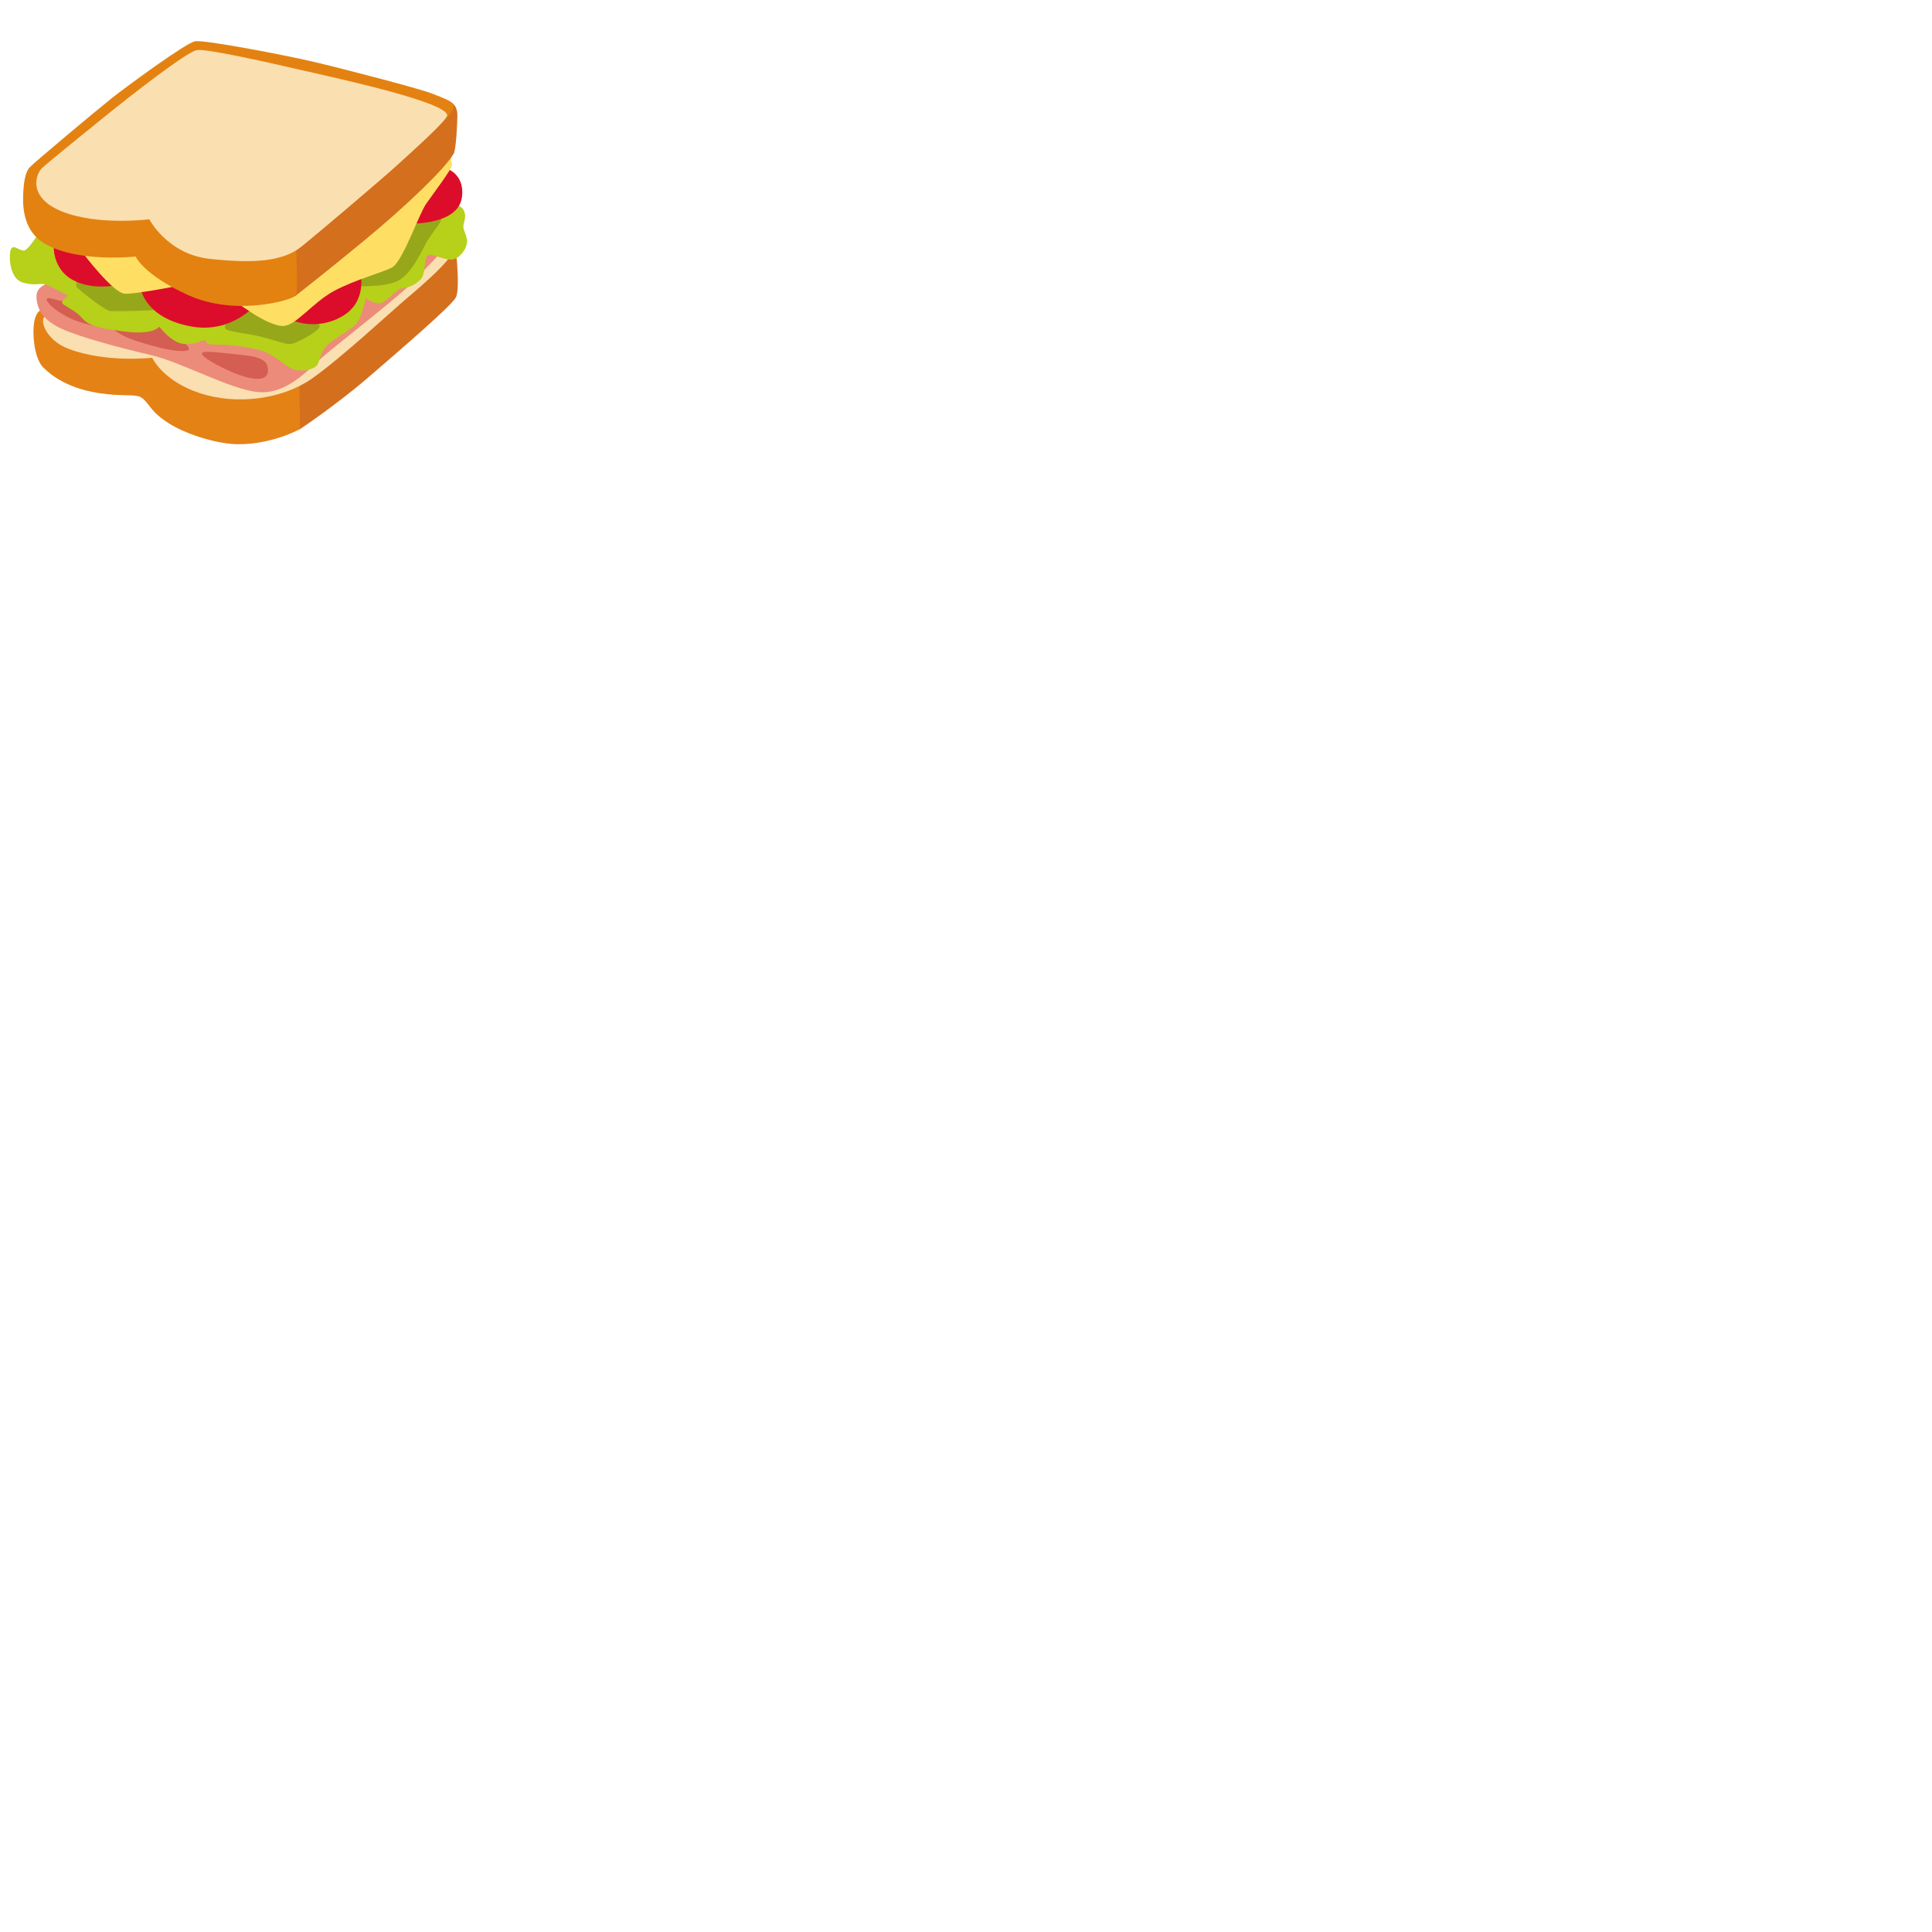 <svg xmlns="http://www.w3.org/2000/svg" version="1.1" viewBox="0 0 512 512" fill="currentColor"><path fill="#D46F1E" d="M120.83 78.78c-1 2.11-14.62 13.81-23.13 21.15c-8.51 7.34-18.19 13.79-18.19 13.79l-7.48-.44l1.32-62.35l46.21 15.11s1.38.93 1.53 3.13c.14 2.2.58 7.84-.26 9.61"/><path fill="#E48216" d="M12.16 81.74c-.88.15-2.49.29-3.08 3.52c-.59 3.23.01 9.75 2.36 12.1c5.01 5.01 11.84 6.58 17.15 7.12c4.7.48 7.38.02 8.69.77c2.28 1.32 2.33 3.97 8.26 7.42c4.48 2.61 12.28 5.06 17.7 5.06c9.02 0 16.25-4.01 16.25-4.01l-.15-12.47l-5.28-28.61z"/><path fill="#FADFB1" d="M18.18 92.45c9.89 3.77 22.15 2.35 22.15 2.35s2.79 6.16 12.62 9.39c9.83 3.23 21.86 1.61 29.64-3.81s21.13-17.9 25.67-21.71s10.86-9.54 11-11s-25.38-21.43-25.38-21.43s-80.31 36.58-82.05 37.71c-1.3.86.19 6.15 6.35 8.5"/><path fill="#EC8B7A" d="M14.8 74.7s-5.13.29-5.13 3.81s1.91 6.46 6.75 8.66s15.26 4.99 23.47 6.9c8.32 1.93 20.98 9.1 28.46 9.83c7.3.72 13.06-5.58 16.43-8.66c3.37-3.08 20.1-15.99 23.91-19.81c3.81-3.81 11.88-12.47 11.88-12.47l-55.16-20.1z"/><path fill="#D45E51" d="M19.02 80.03s-2.02-.09-3.31-.37s-3.59-1.2-3.31-.18s2.44 3.16 6.62 5.06c4.51 2.04 10.35 2.43 10.27 2.24c0 0 2.96 2.35 6.28 3.41c4.05 1.29 8.28 2.5 11.49 2.78c3.05.27 3.6-.34 2.5-1.45s-4.05-2.94-4.05-2.94l-15.64-9.29zm34.5 13.61c-.12 1.04 4.69 3.59 8.19 5.06s9.64 3.39 9.29-1.01c-.24-3.01-4.02-3.34-8.28-3.77c-4.48-.45-9.1-1.13-9.2-.28"/><path fill="#B7D019" d="M12.67 57.58s-4.88 9.2-6.53 8.83s-2.39-1.47-3.13-.55s-.83 7.91 3.04 9.02s4.39-.24 6.69.77s5.25 2.69 5.25 2.69s-1.8 1.56-1.53 2.02s3.2 1.9 4.58 3.19s1.64 2.71 7.9 3.72s7.75.94 10.05.67s3.22-1.38 3.22-1.38s3.31 4.42 6.62 4.6s4.23-.92 5.34-.92s-.55 1.1 2.94 1.1s7.49.32 12.13 1.58c3.27.89 6.36 4.21 8.48 4.95s5.24.09 6.16-.92s.9-3.44 2.64-5.27s6.28-4.16 7.84-5.82s2.58-6.85 2.58-6.85s2.12 1.66 3.96 1.29s3.96-3.59 5.61-3.86s3.31-.74 4.88-2.3s.92-5.7 1.93-6.44s4.88 1.56 6.9 1.01s3.96-3.5 3.5-5.43c-.46-1.93-.92-2.21-.92-3.31s1.2-2.94-.28-4.78s-26.69-11.87-26.69-11.87z"/><path fill="#96A819" d="M21.04 72.85s-1.2 2.67-.74 3.22s7.27 6.16 8.92 6.35s13.62-.28 13.62-.28l-5.15-9.29zm43.24 1.66s-5.24 11.5-4.6 12.51s5.8 1.2 10.21 2.39s5.7 1.84 7.18 1.75s7.54-3.5 7.64-4.6s-4.69-6.62-4.69-6.62zm30.45-3.5l-1.84 4.78s8.56.55 12.42-1.29s6.66-8.51 7.86-10.53c1.66-2.78 4-5.18 3.81-6.19s-6.06-4.9-6.06-4.9z"/><path fill="#DC0D2A" d="M95.47 72.02s-9.29 2.39-9.48 2.94s-8.65 9.84-8.65 9.84s6.26 3.04 13.25-.92c6.99-3.94 4.88-11.86 4.88-11.86m22.72-27.41s5.06 1.38 4.23 7.64c-.97 7.32-13.34 6.99-13.34 6.99s-3.31-8.83-2.76-9.29s11.87-5.34 11.87-5.34M44.78 72.76l-7.45 3.86s1.2 7.82 13.62 9.94s19.32-8.65 19.32-8.65zm-22.36-8l-8.19.37s-.3 5.31 3.96 8.37c5.31 3.81 13.06 2.02 13.06 2.02z"/><path fill="#FEDF64" d="m37.6 63.1l-15.64 3.96S29.87 77.55 33 77.82s18.58-2.94 18.58-2.94zm23.55 15.82s9.67 7.81 14.08 7.45c3.4-.28 7.7-6.24 13.32-9.28s14.11-5.27 15.57-6.36c2.89-2.16 6.9-13.98 8.83-16.74s6.72-9.11 6.81-10.12s-.83-4.23-.83-4.23L82.4 68.62z"/><path fill="#D46F1E" d="M68.97 77.45c.46-.09 9.38.92 9.38.92s7.21-5.58 18.25-14.69s21.33-18.95 23.63-22.95c.66-1.14.95-8.16.98-9.92c.06-3.06-1.64-3.63-1.64-3.63l-49.6 35.55z"/><path fill="#E38211" d="M78.45 64.66c0 .92.61 13.12-.09 13.71c-1.66 1.38-16.19 5.43-28.52-.18c-11.85-5.39-13.9-10.21-13.9-10.21s-15.02 1.71-23.92-3.31c-5.7-3.22-5.98-9.48-5.89-12.7s.46-6.26 1.75-7.64s18.13-15.45 21.72-18.3c3.59-2.85 19.59-14.63 22.08-15.09s23.83 3.68 31 5.34s28.06 7.08 31.65 8.46s5.8 2.21 5.89 3.22s-1.01 2.58-2.3 3.68c-1.29 1.1-28.98-.37-29.71 4.69s-9.76 28.33-9.76 28.33"/><path fill="#FADFB1" d="M52.14 13.28c-2.79.49-18.52 12.89-22.96 16.46S13.26 42.63 11.31 44.36c-1.95 1.73-4.12 8.12 5.41 11.8c9.53 3.68 22.85 1.95 22.85 1.95s4.77 9.31 16.14 10.51s19.17.76 24.15-3.25c4.98-4.01 21.55-18.09 25.34-21.55c3.79-3.47 13.51-12.12 13.32-13.32c-.54-3.47-27.18-9.31-38.55-11.91c-10.25-2.35-25.34-5.74-27.83-5.31"/></svg>